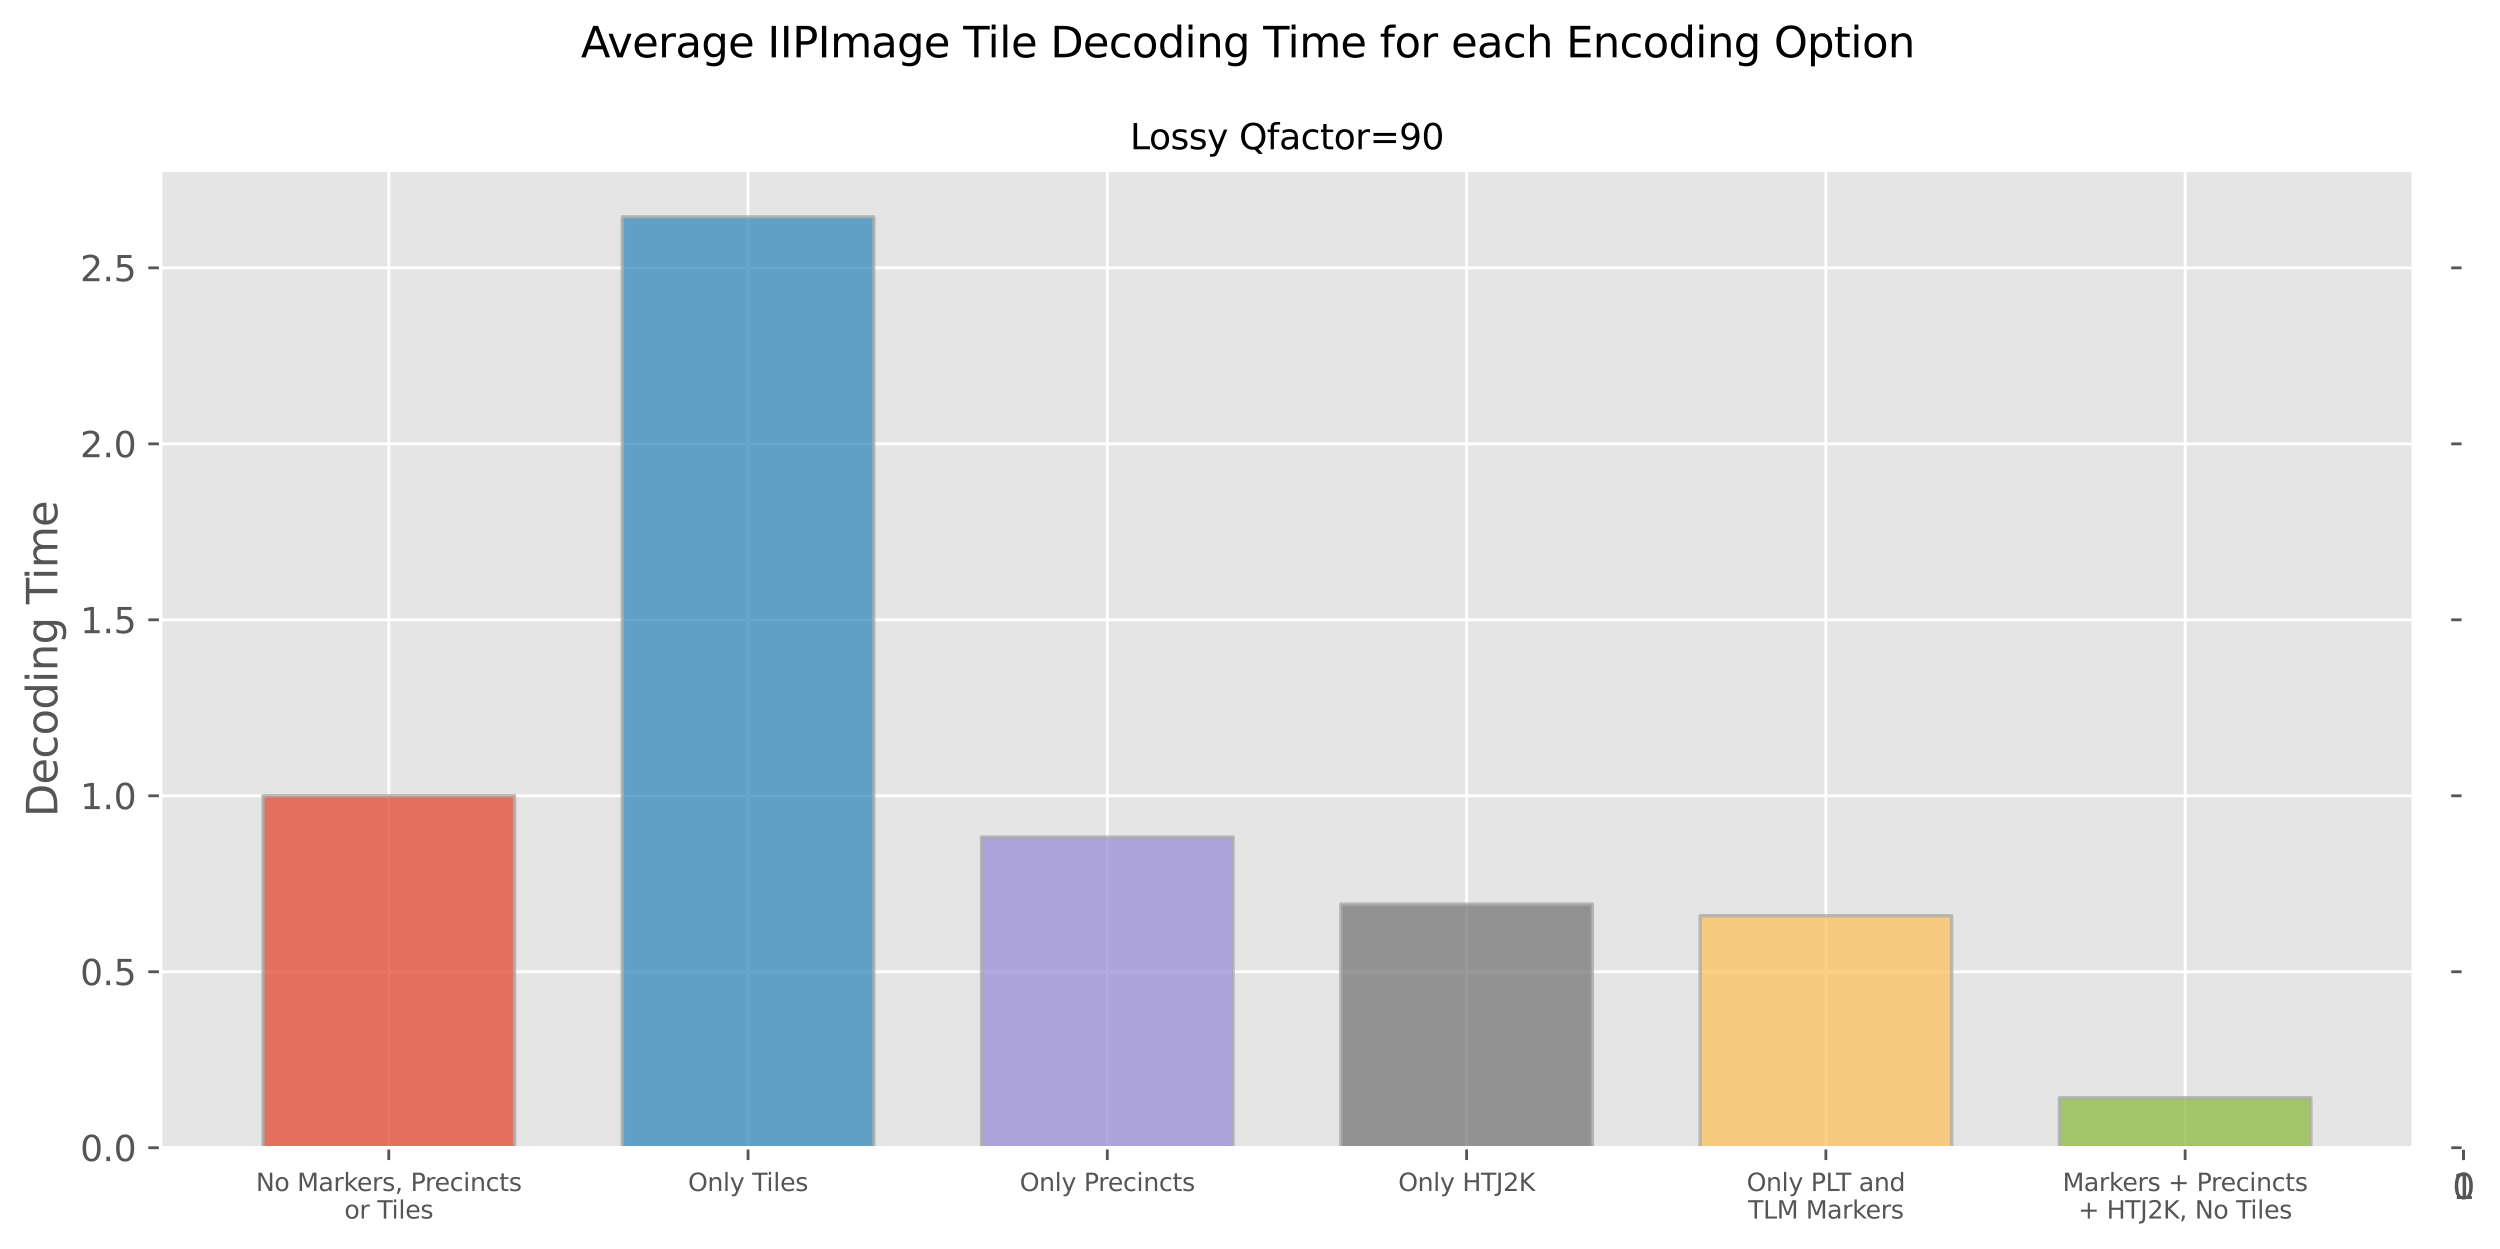 <?xml version="1.0" encoding="utf-8" standalone="no"?>
<!DOCTYPE svg PUBLIC "-//W3C//DTD SVG 1.1//EN"
  "http://www.w3.org/Graphics/SVG/1.1/DTD/svg11.dtd">
<svg xmlns:xlink="http://www.w3.org/1999/xlink" width="711.503pt" height="355.461pt" viewBox="0 0 711.503 355.461" xmlns="http://www.w3.org/2000/svg" version="1.1">
 <defs>
  <style type="text/css">*{stroke-linejoin: round; stroke-linecap: butt}</style>
 </defs>
 <g id="figure_1">
  <g id="patch_1">
   <path d="M 0 355.461 
L 711.503 355.461 
L 711.503 0 
L 0 0 
z
" style="fill: #ffffff"/>
  </g>
  <g id="axes_1">
   <g id="patch_2">
    <path d="M 45.717 326.648 
L 686.822 326.648 
L 686.822 48.48 
L 45.717 48.48 
z
" style="fill: #e5e5e5"/>
   </g>
   <g id="matplotlib.axis_1">
    <g id="xtick_1">
     <g id="line2d_1">
      <path d="M 110.645 326.648 
L 110.645 48.48 
" clip-path="url(#p7b72022c5b)" style="fill: none; stroke: #ffffff; stroke-width: 0.8; stroke-linecap: square"/>
     </g>
     <g id="line2d_2">
      <defs>
       <path id="m0f136e86f1" d="M 0 0 
L 0 3.5 
" style="stroke: #555555; stroke-width: 0.8"/>
      </defs>
      <g>
       <use xlink:href="#m0f136e86f1" x="110.645" y="326.648" style="fill: #555555; stroke: #555555; stroke-width: 0.8"/>
      </g>
     </g>
     <g id="text_1">
      <!-- No Markers, Precincts -->
      <g style="fill: #555555" transform="translate(72.832 338.967) scale(0.07 -0.07)">
       <defs>
        <path id="DejaVuSans-4e" d="M 628 4666 
L 1478 4666 
L 3547 763 
L 3547 4666 
L 4159 4666 
L 4159 0 
L 3309 0 
L 1241 3903 
L 1241 0 
L 628 0 
L 628 4666 
z
" transform="scale(0.016)"/>
        <path id="DejaVuSans-6f" d="M 1959 3097 
Q 1497 3097 1228 2736 
Q 959 2375 959 1747 
Q 959 1119 1226 758 
Q 1494 397 1959 397 
Q 2419 397 2687 759 
Q 2956 1122 2956 1747 
Q 2956 2369 2687 2733 
Q 2419 3097 1959 3097 
z
M 1959 3584 
Q 2709 3584 3137 3096 
Q 3566 2609 3566 1747 
Q 3566 888 3137 398 
Q 2709 -91 1959 -91 
Q 1206 -91 779 398 
Q 353 888 353 1747 
Q 353 2609 779 3096 
Q 1206 3584 1959 3584 
z
" transform="scale(0.016)"/>
        <path id="DejaVuSans-20" transform="scale(0.016)"/>
        <path id="DejaVuSans-4d" d="M 628 4666 
L 1569 4666 
L 2759 1491 
L 3956 4666 
L 4897 4666 
L 4897 0 
L 4281 0 
L 4281 4097 
L 3078 897 
L 2444 897 
L 1241 4097 
L 1241 0 
L 628 0 
L 628 4666 
z
" transform="scale(0.016)"/>
        <path id="DejaVuSans-61" d="M 2194 1759 
Q 1497 1759 1228 1600 
Q 959 1441 959 1056 
Q 959 750 1161 570 
Q 1363 391 1709 391 
Q 2188 391 2477 730 
Q 2766 1069 2766 1631 
L 2766 1759 
L 2194 1759 
z
M 3341 1997 
L 3341 0 
L 2766 0 
L 2766 531 
Q 2569 213 2275 61 
Q 1981 -91 1556 -91 
Q 1019 -91 701 211 
Q 384 513 384 1019 
Q 384 1609 779 1909 
Q 1175 2209 1959 2209 
L 2766 2209 
L 2766 2266 
Q 2766 2663 2505 2880 
Q 2244 3097 1772 3097 
Q 1472 3097 1187 3025 
Q 903 2953 641 2809 
L 641 3341 
Q 956 3463 1253 3523 
Q 1550 3584 1831 3584 
Q 2591 3584 2966 3190 
Q 3341 2797 3341 1997 
z
" transform="scale(0.016)"/>
        <path id="DejaVuSans-72" d="M 2631 2963 
Q 2534 3019 2420 3045 
Q 2306 3072 2169 3072 
Q 1681 3072 1420 2755 
Q 1159 2438 1159 1844 
L 1159 0 
L 581 0 
L 581 3500 
L 1159 3500 
L 1159 2956 
Q 1341 3275 1631 3429 
Q 1922 3584 2338 3584 
Q 2397 3584 2469 3576 
Q 2541 3569 2628 3553 
L 2631 2963 
z
" transform="scale(0.016)"/>
        <path id="DejaVuSans-6b" d="M 581 4863 
L 1159 4863 
L 1159 1991 
L 2875 3500 
L 3609 3500 
L 1753 1863 
L 3688 0 
L 2938 0 
L 1159 1709 
L 1159 0 
L 581 0 
L 581 4863 
z
" transform="scale(0.016)"/>
        <path id="DejaVuSans-65" d="M 3597 1894 
L 3597 1613 
L 953 1613 
Q 991 1019 1311 708 
Q 1631 397 2203 397 
Q 2534 397 2845 478 
Q 3156 559 3463 722 
L 3463 178 
Q 3153 47 2828 -22 
Q 2503 -91 2169 -91 
Q 1331 -91 842 396 
Q 353 884 353 1716 
Q 353 2575 817 3079 
Q 1281 3584 2069 3584 
Q 2775 3584 3186 3129 
Q 3597 2675 3597 1894 
z
M 3022 2063 
Q 3016 2534 2758 2815 
Q 2500 3097 2075 3097 
Q 1594 3097 1305 2825 
Q 1016 2553 972 2059 
L 3022 2063 
z
" transform="scale(0.016)"/>
        <path id="DejaVuSans-73" d="M 2834 3397 
L 2834 2853 
Q 2591 2978 2328 3040 
Q 2066 3103 1784 3103 
Q 1356 3103 1142 2972 
Q 928 2841 928 2578 
Q 928 2378 1081 2264 
Q 1234 2150 1697 2047 
L 1894 2003 
Q 2506 1872 2764 1633 
Q 3022 1394 3022 966 
Q 3022 478 2636 193 
Q 2250 -91 1575 -91 
Q 1294 -91 989 -36 
Q 684 19 347 128 
L 347 722 
Q 666 556 975 473 
Q 1284 391 1588 391 
Q 1994 391 2212 530 
Q 2431 669 2431 922 
Q 2431 1156 2273 1281 
Q 2116 1406 1581 1522 
L 1381 1569 
Q 847 1681 609 1914 
Q 372 2147 372 2553 
Q 372 3047 722 3315 
Q 1072 3584 1716 3584 
Q 2034 3584 2315 3537 
Q 2597 3491 2834 3397 
z
" transform="scale(0.016)"/>
        <path id="DejaVuSans-2c" d="M 750 794 
L 1409 794 
L 1409 256 
L 897 -744 
L 494 -744 
L 750 256 
L 750 794 
z
" transform="scale(0.016)"/>
        <path id="DejaVuSans-50" d="M 1259 4147 
L 1259 2394 
L 2053 2394 
Q 2494 2394 2734 2622 
Q 2975 2850 2975 3272 
Q 2975 3691 2734 3919 
Q 2494 4147 2053 4147 
L 1259 4147 
z
M 628 4666 
L 2053 4666 
Q 2838 4666 3239 4311 
Q 3641 3956 3641 3272 
Q 3641 2581 3239 2228 
Q 2838 1875 2053 1875 
L 1259 1875 
L 1259 0 
L 628 0 
L 628 4666 
z
" transform="scale(0.016)"/>
        <path id="DejaVuSans-63" d="M 3122 3366 
L 3122 2828 
Q 2878 2963 2633 3030 
Q 2388 3097 2138 3097 
Q 1578 3097 1268 2742 
Q 959 2388 959 1747 
Q 959 1106 1268 751 
Q 1578 397 2138 397 
Q 2388 397 2633 464 
Q 2878 531 3122 666 
L 3122 134 
Q 2881 22 2623 -34 
Q 2366 -91 2075 -91 
Q 1284 -91 818 406 
Q 353 903 353 1747 
Q 353 2603 823 3093 
Q 1294 3584 2113 3584 
Q 2378 3584 2631 3529 
Q 2884 3475 3122 3366 
z
" transform="scale(0.016)"/>
        <path id="DejaVuSans-69" d="M 603 3500 
L 1178 3500 
L 1178 0 
L 603 0 
L 603 3500 
z
M 603 4863 
L 1178 4863 
L 1178 4134 
L 603 4134 
L 603 4863 
z
" transform="scale(0.016)"/>
        <path id="DejaVuSans-6e" d="M 3513 2113 
L 3513 0 
L 2938 0 
L 2938 2094 
Q 2938 2591 2744 2837 
Q 2550 3084 2163 3084 
Q 1697 3084 1428 2787 
Q 1159 2491 1159 1978 
L 1159 0 
L 581 0 
L 581 3500 
L 1159 3500 
L 1159 2956 
Q 1366 3272 1645 3428 
Q 1925 3584 2291 3584 
Q 2894 3584 3203 3211 
Q 3513 2838 3513 2113 
z
" transform="scale(0.016)"/>
        <path id="DejaVuSans-74" d="M 1172 4494 
L 1172 3500 
L 2356 3500 
L 2356 3053 
L 1172 3053 
L 1172 1153 
Q 1172 725 1289 603 
Q 1406 481 1766 481 
L 2356 481 
L 2356 0 
L 1766 0 
Q 1100 0 847 248 
Q 594 497 594 1153 
L 594 3053 
L 172 3053 
L 172 3500 
L 594 3500 
L 594 4494 
L 1172 4494 
z
" transform="scale(0.016)"/>
       </defs>
       <use xlink:href="#DejaVuSans-4e"/>
       <use xlink:href="#DejaVuSans-6f" x="74.805"/>
       <use xlink:href="#DejaVuSans-20" x="135.986"/>
       <use xlink:href="#DejaVuSans-4d" x="167.773"/>
       <use xlink:href="#DejaVuSans-61" x="254.053"/>
       <use xlink:href="#DejaVuSans-72" x="315.332"/>
       <use xlink:href="#DejaVuSans-6b" x="356.445"/>
       <use xlink:href="#DejaVuSans-65" x="410.73"/>
       <use xlink:href="#DejaVuSans-72" x="472.254"/>
       <use xlink:href="#DejaVuSans-73" x="513.367"/>
       <use xlink:href="#DejaVuSans-2c" x="565.467"/>
       <use xlink:href="#DejaVuSans-20" x="597.254"/>
       <use xlink:href="#DejaVuSans-50" x="629.041"/>
       <use xlink:href="#DejaVuSans-72" x="687.594"/>
       <use xlink:href="#DejaVuSans-65" x="726.457"/>
       <use xlink:href="#DejaVuSans-63" x="787.98"/>
       <use xlink:href="#DejaVuSans-69" x="842.961"/>
       <use xlink:href="#DejaVuSans-6e" x="870.744"/>
       <use xlink:href="#DejaVuSans-63" x="934.123"/>
       <use xlink:href="#DejaVuSans-74" x="989.104"/>
       <use xlink:href="#DejaVuSans-73" x="1028.312"/>
      </g>
      <!-- or Tiles -->
      <g style="fill: #555555" transform="translate(98.003 346.805) scale(0.07 -0.07)">
       <defs>
        <path id="DejaVuSans-54" d="M -19 4666 
L 3928 4666 
L 3928 4134 
L 2272 4134 
L 2272 0 
L 1638 0 
L 1638 4134 
L -19 4134 
L -19 4666 
z
" transform="scale(0.016)"/>
        <path id="DejaVuSans-6c" d="M 603 4863 
L 1178 4863 
L 1178 0 
L 603 0 
L 603 4863 
z
" transform="scale(0.016)"/>
       </defs>
       <use xlink:href="#DejaVuSans-6f"/>
       <use xlink:href="#DejaVuSans-72" x="61.182"/>
       <use xlink:href="#DejaVuSans-20" x="102.295"/>
       <use xlink:href="#DejaVuSans-54" x="134.082"/>
       <use xlink:href="#DejaVuSans-69" x="192.041"/>
       <use xlink:href="#DejaVuSans-6c" x="219.824"/>
       <use xlink:href="#DejaVuSans-65" x="247.607"/>
       <use xlink:href="#DejaVuSans-73" x="309.131"/>
      </g>
     </g>
    </g>
    <g id="xtick_2">
     <g id="line2d_3">
      <path d="M 212.895 326.648 
L 212.895 48.48 
" clip-path="url(#p7b72022c5b)" style="fill: none; stroke: #ffffff; stroke-width: 0.8; stroke-linecap: square"/>
     </g>
     <g id="line2d_4">
      <g>
       <use xlink:href="#m0f136e86f1" x="212.895" y="326.648" style="fill: #555555; stroke: #555555; stroke-width: 0.8"/>
      </g>
     </g>
     <g id="text_2">
      <!-- Only Tiles -->
      <g style="fill: #555555" transform="translate(195.816 338.967) scale(0.07 -0.07)">
       <defs>
        <path id="DejaVuSans-4f" d="M 2522 4238 
Q 1834 4238 1429 3725 
Q 1025 3213 1025 2328 
Q 1025 1447 1429 934 
Q 1834 422 2522 422 
Q 3209 422 3611 934 
Q 4013 1447 4013 2328 
Q 4013 3213 3611 3725 
Q 3209 4238 2522 4238 
z
M 2522 4750 
Q 3503 4750 4090 4092 
Q 4678 3434 4678 2328 
Q 4678 1225 4090 567 
Q 3503 -91 2522 -91 
Q 1538 -91 948 565 
Q 359 1222 359 2328 
Q 359 3434 948 4092 
Q 1538 4750 2522 4750 
z
" transform="scale(0.016)"/>
        <path id="DejaVuSans-79" d="M 2059 -325 
Q 1816 -950 1584 -1140 
Q 1353 -1331 966 -1331 
L 506 -1331 
L 506 -850 
L 844 -850 
Q 1081 -850 1212 -737 
Q 1344 -625 1503 -206 
L 1606 56 
L 191 3500 
L 800 3500 
L 1894 763 
L 2988 3500 
L 3597 3500 
L 2059 -325 
z
" transform="scale(0.016)"/>
       </defs>
       <use xlink:href="#DejaVuSans-4f"/>
       <use xlink:href="#DejaVuSans-6e" x="78.711"/>
       <use xlink:href="#DejaVuSans-6c" x="142.09"/>
       <use xlink:href="#DejaVuSans-79" x="169.873"/>
       <use xlink:href="#DejaVuSans-20" x="229.053"/>
       <use xlink:href="#DejaVuSans-54" x="260.84"/>
       <use xlink:href="#DejaVuSans-69" x="318.799"/>
       <use xlink:href="#DejaVuSans-6c" x="346.582"/>
       <use xlink:href="#DejaVuSans-65" x="374.365"/>
       <use xlink:href="#DejaVuSans-73" x="435.889"/>
      </g>
     </g>
    </g>
    <g id="xtick_3">
     <g id="line2d_5">
      <path d="M 315.145 326.648 
L 315.145 48.48 
" clip-path="url(#p7b72022c5b)" style="fill: none; stroke: #ffffff; stroke-width: 0.8; stroke-linecap: square"/>
     </g>
     <g id="line2d_6">
      <g>
       <use xlink:href="#m0f136e86f1" x="315.145" y="326.648" style="fill: #555555; stroke: #555555; stroke-width: 0.8"/>
      </g>
     </g>
     <g id="text_3">
      <!-- Only Precincts -->
      <g style="fill: #555555" transform="translate(290.217 338.967) scale(0.07 -0.07)">
       <use xlink:href="#DejaVuSans-4f"/>
       <use xlink:href="#DejaVuSans-6e" x="78.711"/>
       <use xlink:href="#DejaVuSans-6c" x="142.09"/>
       <use xlink:href="#DejaVuSans-79" x="169.873"/>
       <use xlink:href="#DejaVuSans-20" x="229.053"/>
       <use xlink:href="#DejaVuSans-50" x="260.84"/>
       <use xlink:href="#DejaVuSans-72" x="319.393"/>
       <use xlink:href="#DejaVuSans-65" x="358.256"/>
       <use xlink:href="#DejaVuSans-63" x="419.779"/>
       <use xlink:href="#DejaVuSans-69" x="474.76"/>
       <use xlink:href="#DejaVuSans-6e" x="502.543"/>
       <use xlink:href="#DejaVuSans-63" x="565.922"/>
       <use xlink:href="#DejaVuSans-74" x="620.902"/>
       <use xlink:href="#DejaVuSans-73" x="660.111"/>
      </g>
     </g>
    </g>
    <g id="xtick_4">
     <g id="line2d_7">
      <path d="M 417.394 326.648 
L 417.394 48.48 
" clip-path="url(#p7b72022c5b)" style="fill: none; stroke: #ffffff; stroke-width: 0.8; stroke-linecap: square"/>
     </g>
     <g id="line2d_8">
      <g>
       <use xlink:href="#m0f136e86f1" x="417.394" y="326.648" style="fill: #555555; stroke: #555555; stroke-width: 0.8"/>
      </g>
     </g>
     <g id="text_4">
      <!-- Only HTJ2K -->
      <g style="fill: #555555" transform="translate(397.94 338.967) scale(0.07 -0.07)">
       <defs>
        <path id="DejaVuSans-48" d="M 628 4666 
L 1259 4666 
L 1259 2753 
L 3553 2753 
L 3553 4666 
L 4184 4666 
L 4184 0 
L 3553 0 
L 3553 2222 
L 1259 2222 
L 1259 0 
L 628 0 
L 628 4666 
z
" transform="scale(0.016)"/>
        <path id="DejaVuSans-4a" d="M 628 4666 
L 1259 4666 
L 1259 325 
Q 1259 -519 939 -900 
Q 619 -1281 -91 -1281 
L -331 -1281 
L -331 -750 
L -134 -750 
Q 284 -750 456 -515 
Q 628 -281 628 325 
L 628 4666 
z
" transform="scale(0.016)"/>
        <path id="DejaVuSans-32" d="M 1228 531 
L 3431 531 
L 3431 0 
L 469 0 
L 469 531 
Q 828 903 1448 1529 
Q 2069 2156 2228 2338 
Q 2531 2678 2651 2914 
Q 2772 3150 2772 3378 
Q 2772 3750 2511 3984 
Q 2250 4219 1831 4219 
Q 1534 4219 1204 4116 
Q 875 4013 500 3803 
L 500 4441 
Q 881 4594 1212 4672 
Q 1544 4750 1819 4750 
Q 2544 4750 2975 4387 
Q 3406 4025 3406 3419 
Q 3406 3131 3298 2873 
Q 3191 2616 2906 2266 
Q 2828 2175 2409 1742 
Q 1991 1309 1228 531 
z
" transform="scale(0.016)"/>
        <path id="DejaVuSans-4b" d="M 628 4666 
L 1259 4666 
L 1259 2694 
L 3353 4666 
L 4166 4666 
L 1850 2491 
L 4331 0 
L 3500 0 
L 1259 2247 
L 1259 0 
L 628 0 
L 628 4666 
z
" transform="scale(0.016)"/>
       </defs>
       <use xlink:href="#DejaVuSans-4f"/>
       <use xlink:href="#DejaVuSans-6e" x="78.711"/>
       <use xlink:href="#DejaVuSans-6c" x="142.09"/>
       <use xlink:href="#DejaVuSans-79" x="169.873"/>
       <use xlink:href="#DejaVuSans-20" x="229.053"/>
       <use xlink:href="#DejaVuSans-48" x="260.84"/>
       <use xlink:href="#DejaVuSans-54" x="336.035"/>
       <use xlink:href="#DejaVuSans-4a" x="397.119"/>
       <use xlink:href="#DejaVuSans-32" x="426.611"/>
       <use xlink:href="#DejaVuSans-4b" x="490.234"/>
      </g>
     </g>
    </g>
    <g id="xtick_5">
     <g id="line2d_9">
      <path d="M 519.644 326.648 
L 519.644 48.48 
" clip-path="url(#p7b72022c5b)" style="fill: none; stroke: #ffffff; stroke-width: 0.8; stroke-linecap: square"/>
     </g>
     <g id="line2d_10">
      <g>
       <use xlink:href="#m0f136e86f1" x="519.644" y="326.648" style="fill: #555555; stroke: #555555; stroke-width: 0.8"/>
      </g>
     </g>
     <g id="text_5">
      <!-- Only PLT and -->
      <g style="fill: #555555" transform="translate(497.1 338.967) scale(0.07 -0.07)">
       <defs>
        <path id="DejaVuSans-4c" d="M 628 4666 
L 1259 4666 
L 1259 531 
L 3531 531 
L 3531 0 
L 628 0 
L 628 4666 
z
" transform="scale(0.016)"/>
        <path id="DejaVuSans-64" d="M 2906 2969 
L 2906 4863 
L 3481 4863 
L 3481 0 
L 2906 0 
L 2906 525 
Q 2725 213 2448 61 
Q 2172 -91 1784 -91 
Q 1150 -91 751 415 
Q 353 922 353 1747 
Q 353 2572 751 3078 
Q 1150 3584 1784 3584 
Q 2172 3584 2448 3432 
Q 2725 3281 2906 2969 
z
M 947 1747 
Q 947 1113 1208 752 
Q 1469 391 1925 391 
Q 2381 391 2643 752 
Q 2906 1113 2906 1747 
Q 2906 2381 2643 2742 
Q 2381 3103 1925 3103 
Q 1469 3103 1208 2742 
Q 947 2381 947 1747 
z
" transform="scale(0.016)"/>
       </defs>
       <use xlink:href="#DejaVuSans-4f"/>
       <use xlink:href="#DejaVuSans-6e" x="78.711"/>
       <use xlink:href="#DejaVuSans-6c" x="142.09"/>
       <use xlink:href="#DejaVuSans-79" x="169.873"/>
       <use xlink:href="#DejaVuSans-20" x="229.053"/>
       <use xlink:href="#DejaVuSans-50" x="260.84"/>
       <use xlink:href="#DejaVuSans-4c" x="321.143"/>
       <use xlink:href="#DejaVuSans-54" x="363.105"/>
       <use xlink:href="#DejaVuSans-20" x="424.189"/>
       <use xlink:href="#DejaVuSans-61" x="455.977"/>
       <use xlink:href="#DejaVuSans-6e" x="517.256"/>
       <use xlink:href="#DejaVuSans-64" x="580.635"/>
      </g>
      <!-- TLM Markers -->
      <g style="fill: #555555" transform="translate(497.505 346.805) scale(0.07 -0.07)">
       <use xlink:href="#DejaVuSans-54"/>
       <use xlink:href="#DejaVuSans-4c" x="61.084"/>
       <use xlink:href="#DejaVuSans-4d" x="116.797"/>
       <use xlink:href="#DejaVuSans-20" x="203.076"/>
       <use xlink:href="#DejaVuSans-4d" x="234.863"/>
       <use xlink:href="#DejaVuSans-61" x="321.143"/>
       <use xlink:href="#DejaVuSans-72" x="382.422"/>
       <use xlink:href="#DejaVuSans-6b" x="423.535"/>
       <use xlink:href="#DejaVuSans-65" x="477.82"/>
       <use xlink:href="#DejaVuSans-72" x="539.344"/>
       <use xlink:href="#DejaVuSans-73" x="580.457"/>
      </g>
     </g>
    </g>
    <g id="xtick_6">
     <g id="line2d_11">
      <path d="M 621.893 326.648 
L 621.893 48.48 
" clip-path="url(#p7b72022c5b)" style="fill: none; stroke: #ffffff; stroke-width: 0.8; stroke-linecap: square"/>
     </g>
     <g id="line2d_12">
      <g>
       <use xlink:href="#m0f136e86f1" x="621.893" y="326.648" style="fill: #555555; stroke: #555555; stroke-width: 0.8"/>
      </g>
     </g>
     <g id="text_6">
      <!-- Markers + Precincts -->
      <g style="fill: #555555" transform="translate(587.019 338.967) scale(0.07 -0.07)">
       <defs>
        <path id="DejaVuSans-2b" d="M 2944 4013 
L 2944 2272 
L 4684 2272 
L 4684 1741 
L 2944 1741 
L 2944 0 
L 2419 0 
L 2419 1741 
L 678 1741 
L 678 2272 
L 2419 2272 
L 2419 4013 
L 2944 4013 
z
" transform="scale(0.016)"/>
       </defs>
       <use xlink:href="#DejaVuSans-4d"/>
       <use xlink:href="#DejaVuSans-61" x="86.279"/>
       <use xlink:href="#DejaVuSans-72" x="147.559"/>
       <use xlink:href="#DejaVuSans-6b" x="188.672"/>
       <use xlink:href="#DejaVuSans-65" x="242.957"/>
       <use xlink:href="#DejaVuSans-72" x="304.48"/>
       <use xlink:href="#DejaVuSans-73" x="345.594"/>
       <use xlink:href="#DejaVuSans-20" x="397.693"/>
       <use xlink:href="#DejaVuSans-2b" x="429.48"/>
       <use xlink:href="#DejaVuSans-20" x="513.27"/>
       <use xlink:href="#DejaVuSans-50" x="545.057"/>
       <use xlink:href="#DejaVuSans-72" x="603.609"/>
       <use xlink:href="#DejaVuSans-65" x="642.473"/>
       <use xlink:href="#DejaVuSans-63" x="703.996"/>
       <use xlink:href="#DejaVuSans-69" x="758.977"/>
       <use xlink:href="#DejaVuSans-6e" x="786.76"/>
       <use xlink:href="#DejaVuSans-63" x="850.139"/>
       <use xlink:href="#DejaVuSans-74" x="905.119"/>
       <use xlink:href="#DejaVuSans-73" x="944.328"/>
      </g>
      <!-- + HTJ2K, No Tiles -->
      <g style="fill: #555555" transform="translate(591.477 346.805) scale(0.07 -0.07)">
       <use xlink:href="#DejaVuSans-2b"/>
       <use xlink:href="#DejaVuSans-20" x="83.789"/>
       <use xlink:href="#DejaVuSans-48" x="115.576"/>
       <use xlink:href="#DejaVuSans-54" x="190.771"/>
       <use xlink:href="#DejaVuSans-4a" x="251.855"/>
       <use xlink:href="#DejaVuSans-32" x="281.348"/>
       <use xlink:href="#DejaVuSans-4b" x="344.971"/>
       <use xlink:href="#DejaVuSans-2c" x="410.547"/>
       <use xlink:href="#DejaVuSans-20" x="442.334"/>
       <use xlink:href="#DejaVuSans-4e" x="474.121"/>
       <use xlink:href="#DejaVuSans-6f" x="548.926"/>
       <use xlink:href="#DejaVuSans-20" x="610.107"/>
       <use xlink:href="#DejaVuSans-54" x="641.895"/>
       <use xlink:href="#DejaVuSans-69" x="699.854"/>
       <use xlink:href="#DejaVuSans-6c" x="727.637"/>
       <use xlink:href="#DejaVuSans-65" x="755.42"/>
       <use xlink:href="#DejaVuSans-73" x="816.943"/>
      </g>
     </g>
    </g>
   </g>
   <g id="matplotlib.axis_2">
    <g id="ytick_1">
     <g id="line2d_13">
      <path d="M 45.717 326.648 
L 686.822 326.648 
" clip-path="url(#p7b72022c5b)" style="fill: none; stroke: #ffffff; stroke-width: 0.8; stroke-linecap: square"/>
     </g>
     <g id="line2d_14">
      <defs>
       <path id="m5fe60ff437" d="M 0 0 
L -3.5 0 
" style="stroke: #555555; stroke-width: 0.8"/>
      </defs>
      <g>
       <use xlink:href="#m5fe60ff437" x="45.717" y="326.648" style="fill: #555555; stroke: #555555; stroke-width: 0.8"/>
      </g>
     </g>
     <g id="text_7">
      <!-- 0.0 -->
      <g style="fill: #555555" transform="translate(22.814 330.447) scale(0.1 -0.1)">
       <defs>
        <path id="DejaVuSans-30" d="M 2034 4250 
Q 1547 4250 1301 3770 
Q 1056 3291 1056 2328 
Q 1056 1369 1301 889 
Q 1547 409 2034 409 
Q 2525 409 2770 889 
Q 3016 1369 3016 2328 
Q 3016 3291 2770 3770 
Q 2525 4250 2034 4250 
z
M 2034 4750 
Q 2819 4750 3233 4129 
Q 3647 3509 3647 2328 
Q 3647 1150 3233 529 
Q 2819 -91 2034 -91 
Q 1250 -91 836 529 
Q 422 1150 422 2328 
Q 422 3509 836 4129 
Q 1250 4750 2034 4750 
z
" transform="scale(0.016)"/>
        <path id="DejaVuSans-2e" d="M 684 794 
L 1344 794 
L 1344 0 
L 684 0 
L 684 794 
z
" transform="scale(0.016)"/>
       </defs>
       <use xlink:href="#DejaVuSans-30"/>
       <use xlink:href="#DejaVuSans-2e" x="63.623"/>
       <use xlink:href="#DejaVuSans-30" x="95.41"/>
      </g>
     </g>
    </g>
    <g id="ytick_2">
     <g id="line2d_15">
      <path d="M 45.717 276.565 
L 686.822 276.565 
" clip-path="url(#p7b72022c5b)" style="fill: none; stroke: #ffffff; stroke-width: 0.8; stroke-linecap: square"/>
     </g>
     <g id="line2d_16">
      <g>
       <use xlink:href="#m5fe60ff437" x="45.717" y="276.565" style="fill: #555555; stroke: #555555; stroke-width: 0.8"/>
      </g>
     </g>
     <g id="text_8">
      <!-- 0.5 -->
      <g style="fill: #555555" transform="translate(22.814 280.365) scale(0.1 -0.1)">
       <defs>
        <path id="DejaVuSans-35" d="M 691 4666 
L 3169 4666 
L 3169 4134 
L 1269 4134 
L 1269 2991 
Q 1406 3038 1543 3061 
Q 1681 3084 1819 3084 
Q 2600 3084 3056 2656 
Q 3513 2228 3513 1497 
Q 3513 744 3044 326 
Q 2575 -91 1722 -91 
Q 1428 -91 1123 -41 
Q 819 9 494 109 
L 494 744 
Q 775 591 1075 516 
Q 1375 441 1709 441 
Q 2250 441 2565 725 
Q 2881 1009 2881 1497 
Q 2881 1984 2565 2268 
Q 2250 2553 1709 2553 
Q 1456 2553 1204 2497 
Q 953 2441 691 2322 
L 691 4666 
z
" transform="scale(0.016)"/>
       </defs>
       <use xlink:href="#DejaVuSans-30"/>
       <use xlink:href="#DejaVuSans-2e" x="63.623"/>
       <use xlink:href="#DejaVuSans-35" x="95.41"/>
      </g>
     </g>
    </g>
    <g id="ytick_3">
     <g id="line2d_17">
      <path d="M 45.717 226.483 
L 686.822 226.483 
" clip-path="url(#p7b72022c5b)" style="fill: none; stroke: #ffffff; stroke-width: 0.8; stroke-linecap: square"/>
     </g>
     <g id="line2d_18">
      <g>
       <use xlink:href="#m5fe60ff437" x="45.717" y="226.483" style="fill: #555555; stroke: #555555; stroke-width: 0.8"/>
      </g>
     </g>
     <g id="text_9">
      <!-- 1.0 -->
      <g style="fill: #555555" transform="translate(22.814 230.282) scale(0.1 -0.1)">
       <defs>
        <path id="DejaVuSans-31" d="M 794 531 
L 1825 531 
L 1825 4091 
L 703 3866 
L 703 4441 
L 1819 4666 
L 2450 4666 
L 2450 531 
L 3481 531 
L 3481 0 
L 794 0 
L 794 531 
z
" transform="scale(0.016)"/>
       </defs>
       <use xlink:href="#DejaVuSans-31"/>
       <use xlink:href="#DejaVuSans-2e" x="63.623"/>
       <use xlink:href="#DejaVuSans-30" x="95.41"/>
      </g>
     </g>
    </g>
    <g id="ytick_4">
     <g id="line2d_19">
      <path d="M 45.717 176.4 
L 686.822 176.4 
" clip-path="url(#p7b72022c5b)" style="fill: none; stroke: #ffffff; stroke-width: 0.8; stroke-linecap: square"/>
     </g>
     <g id="line2d_20">
      <g>
       <use xlink:href="#m5fe60ff437" x="45.717" y="176.4" style="fill: #555555; stroke: #555555; stroke-width: 0.8"/>
      </g>
     </g>
     <g id="text_10">
      <!-- 1.5 -->
      <g style="fill: #555555" transform="translate(22.814 180.2) scale(0.1 -0.1)">
       <use xlink:href="#DejaVuSans-31"/>
       <use xlink:href="#DejaVuSans-2e" x="63.623"/>
       <use xlink:href="#DejaVuSans-35" x="95.41"/>
      </g>
     </g>
    </g>
    <g id="ytick_5">
     <g id="line2d_21">
      <path d="M 45.717 126.318 
L 686.822 126.318 
" clip-path="url(#p7b72022c5b)" style="fill: none; stroke: #ffffff; stroke-width: 0.8; stroke-linecap: square"/>
     </g>
     <g id="line2d_22">
      <g>
       <use xlink:href="#m5fe60ff437" x="45.717" y="126.318" style="fill: #555555; stroke: #555555; stroke-width: 0.8"/>
      </g>
     </g>
     <g id="text_11">
      <!-- 2.0 -->
      <g style="fill: #555555" transform="translate(22.814 130.117) scale(0.1 -0.1)">
       <use xlink:href="#DejaVuSans-32"/>
       <use xlink:href="#DejaVuSans-2e" x="63.623"/>
       <use xlink:href="#DejaVuSans-30" x="95.41"/>
      </g>
     </g>
    </g>
    <g id="ytick_6">
     <g id="line2d_23">
      <path d="M 45.717 76.235 
L 686.822 76.235 
" clip-path="url(#p7b72022c5b)" style="fill: none; stroke: #ffffff; stroke-width: 0.8; stroke-linecap: square"/>
     </g>
     <g id="line2d_24">
      <g>
       <use xlink:href="#m5fe60ff437" x="45.717" y="76.235" style="fill: #555555; stroke: #555555; stroke-width: 0.8"/>
      </g>
     </g>
     <g id="text_12">
      <!-- 2.5 -->
      <g style="fill: #555555" transform="translate(22.814 80.034) scale(0.1 -0.1)">
       <use xlink:href="#DejaVuSans-32"/>
       <use xlink:href="#DejaVuSans-2e" x="63.623"/>
       <use xlink:href="#DejaVuSans-35" x="95.41"/>
      </g>
     </g>
    </g>
    <g id="text_13">
     <!-- Decoding Time -->
     <g style="fill: #555555" transform="translate(16.318 232.521) rotate(-90) scale(0.12 -0.12)">
      <defs>
       <path id="DejaVuSans-44" d="M 1259 4147 
L 1259 519 
L 2022 519 
Q 2988 519 3436 956 
Q 3884 1394 3884 2338 
Q 3884 3275 3436 3711 
Q 2988 4147 2022 4147 
L 1259 4147 
z
M 628 4666 
L 1925 4666 
Q 3281 4666 3915 4102 
Q 4550 3538 4550 2338 
Q 4550 1131 3912 565 
Q 3275 0 1925 0 
L 628 0 
L 628 4666 
z
" transform="scale(0.016)"/>
       <path id="DejaVuSans-67" d="M 2906 1791 
Q 2906 2416 2648 2759 
Q 2391 3103 1925 3103 
Q 1463 3103 1205 2759 
Q 947 2416 947 1791 
Q 947 1169 1205 825 
Q 1463 481 1925 481 
Q 2391 481 2648 825 
Q 2906 1169 2906 1791 
z
M 3481 434 
Q 3481 -459 3084 -895 
Q 2688 -1331 1869 -1331 
Q 1566 -1331 1297 -1286 
Q 1028 -1241 775 -1147 
L 775 -588 
Q 1028 -725 1275 -790 
Q 1522 -856 1778 -856 
Q 2344 -856 2625 -561 
Q 2906 -266 2906 331 
L 2906 616 
Q 2728 306 2450 153 
Q 2172 0 1784 0 
Q 1141 0 747 490 
Q 353 981 353 1791 
Q 353 2603 747 3093 
Q 1141 3584 1784 3584 
Q 2172 3584 2450 3431 
Q 2728 3278 2906 2969 
L 2906 3500 
L 3481 3500 
L 3481 434 
z
" transform="scale(0.016)"/>
       <path id="DejaVuSans-6d" d="M 3328 2828 
Q 3544 3216 3844 3400 
Q 4144 3584 4550 3584 
Q 5097 3584 5394 3201 
Q 5691 2819 5691 2113 
L 5691 0 
L 5113 0 
L 5113 2094 
Q 5113 2597 4934 2840 
Q 4756 3084 4391 3084 
Q 3944 3084 3684 2787 
Q 3425 2491 3425 1978 
L 3425 0 
L 2847 0 
L 2847 2094 
Q 2847 2600 2669 2842 
Q 2491 3084 2119 3084 
Q 1678 3084 1418 2786 
Q 1159 2488 1159 1978 
L 1159 0 
L 581 0 
L 581 3500 
L 1159 3500 
L 1159 2956 
Q 1356 3278 1631 3431 
Q 1906 3584 2284 3584 
Q 2666 3584 2933 3390 
Q 3200 3197 3328 2828 
z
" transform="scale(0.016)"/>
      </defs>
      <use xlink:href="#DejaVuSans-44"/>
      <use xlink:href="#DejaVuSans-65" x="77.002"/>
      <use xlink:href="#DejaVuSans-63" x="138.525"/>
      <use xlink:href="#DejaVuSans-6f" x="193.506"/>
      <use xlink:href="#DejaVuSans-64" x="254.688"/>
      <use xlink:href="#DejaVuSans-69" x="318.164"/>
      <use xlink:href="#DejaVuSans-6e" x="345.947"/>
      <use xlink:href="#DejaVuSans-67" x="409.326"/>
      <use xlink:href="#DejaVuSans-20" x="472.803"/>
      <use xlink:href="#DejaVuSans-54" x="504.59"/>
      <use xlink:href="#DejaVuSans-69" x="562.549"/>
      <use xlink:href="#DejaVuSans-6d" x="590.332"/>
      <use xlink:href="#DejaVuSans-65" x="687.744"/>
     </g>
    </g>
   </g>
   <g id="patch_3">
    <path d="M 74.858 326.648 
L 146.433 326.648 
L 146.433 226.483 
L 74.858 226.483 
z
" clip-path="url(#p7b72022c5b)" style="fill: #e24a33; opacity: 0.75; stroke: #a9a9a9; stroke-linejoin: miter"/>
   </g>
   <g id="patch_4">
    <path d="M 177.108 326.648 
L 248.682 326.648 
L 248.682 61.726 
L 177.108 61.726 
z
" clip-path="url(#p7b72022c5b)" style="fill: #348abd; opacity: 0.75; stroke: #a9a9a9; stroke-linejoin: miter"/>
   </g>
   <g id="patch_5">
    <path d="M 279.357 326.648 
L 350.932 326.648 
L 350.932 238.261 
L 279.357 238.261 
z
" clip-path="url(#p7b72022c5b)" style="fill: #988ed5; opacity: 0.75; stroke: #a9a9a9; stroke-linejoin: miter"/>
   </g>
   <g id="patch_6">
    <path d="M 381.607 326.648 
L 453.182 326.648 
L 453.182 257.313 
L 381.607 257.313 
z
" clip-path="url(#p7b72022c5b)" style="fill: #777777; opacity: 0.75; stroke: #a9a9a9; stroke-linejoin: miter"/>
   </g>
   <g id="patch_7">
    <path d="M 483.856 326.648 
L 555.431 326.648 
L 555.431 260.632 
L 483.856 260.632 
z
" clip-path="url(#p7b72022c5b)" style="fill: #fbc15e; opacity: 0.75; stroke: #a9a9a9; stroke-linejoin: miter"/>
   </g>
   <g id="patch_8">
    <path d="M 586.106 326.648 
L 657.681 326.648 
L 657.681 312.432 
L 586.106 312.432 
z
" clip-path="url(#p7b72022c5b)" style="fill: #8eba42; opacity: 0.75; stroke: #a9a9a9; stroke-linejoin: miter"/>
   </g>
   <g id="patch_9">
    <path d="M 45.717 326.648 
L 45.717 48.48 
" style="fill: none; stroke: #ffffff; stroke-linejoin: miter; stroke-linecap: square"/>
   </g>
   <g id="patch_10">
    <path d="M 686.822 326.648 
L 686.822 48.48 
" style="fill: none; stroke: #ffffff; stroke-linejoin: miter; stroke-linecap: square"/>
   </g>
   <g id="patch_11">
    <path d="M 45.717 326.648 
L 686.822 326.648 
" style="fill: none; stroke: #ffffff; stroke-linejoin: miter; stroke-linecap: square"/>
   </g>
   <g id="patch_12">
    <path d="M 45.717 48.48 
L 686.822 48.48 
" style="fill: none; stroke: #ffffff; stroke-linejoin: miter; stroke-linecap: square"/>
   </g>
   <g id="text_14">
    <!-- Lossy Qfactor=90 -->
    <g transform="translate(321.617 42.48) scale(0.1 -0.1)">
     <defs>
      <path id="DejaVuSans-51" d="M 2522 4238 
Q 1834 4238 1429 3725 
Q 1025 3213 1025 2328 
Q 1025 1447 1429 934 
Q 1834 422 2522 422 
Q 3209 422 3611 934 
Q 4013 1447 4013 2328 
Q 4013 3213 3611 3725 
Q 3209 4238 2522 4238 
z
M 3406 84 
L 4238 -825 
L 3475 -825 
L 2784 -78 
Q 2681 -84 2626 -87 
Q 2572 -91 2522 -91 
Q 1538 -91 948 567 
Q 359 1225 359 2328 
Q 359 3434 948 4092 
Q 1538 4750 2522 4750 
Q 3503 4750 4090 4092 
Q 4678 3434 4678 2328 
Q 4678 1516 4351 937 
Q 4025 359 3406 84 
z
" transform="scale(0.016)"/>
      <path id="DejaVuSans-66" d="M 2375 4863 
L 2375 4384 
L 1825 4384 
Q 1516 4384 1395 4259 
Q 1275 4134 1275 3809 
L 1275 3500 
L 2222 3500 
L 2222 3053 
L 1275 3053 
L 1275 0 
L 697 0 
L 697 3053 
L 147 3053 
L 147 3500 
L 697 3500 
L 697 3744 
Q 697 4328 969 4595 
Q 1241 4863 1831 4863 
L 2375 4863 
z
" transform="scale(0.016)"/>
      <path id="DejaVuSans-3d" d="M 678 2906 
L 4684 2906 
L 4684 2381 
L 678 2381 
L 678 2906 
z
M 678 1631 
L 4684 1631 
L 4684 1100 
L 678 1100 
L 678 1631 
z
" transform="scale(0.016)"/>
      <path id="DejaVuSans-39" d="M 703 97 
L 703 672 
Q 941 559 1184 500 
Q 1428 441 1663 441 
Q 2288 441 2617 861 
Q 2947 1281 2994 2138 
Q 2813 1869 2534 1725 
Q 2256 1581 1919 1581 
Q 1219 1581 811 2004 
Q 403 2428 403 3163 
Q 403 3881 828 4315 
Q 1253 4750 1959 4750 
Q 2769 4750 3195 4129 
Q 3622 3509 3622 2328 
Q 3622 1225 3098 567 
Q 2575 -91 1691 -91 
Q 1453 -91 1209 -44 
Q 966 3 703 97 
z
M 1959 2075 
Q 2384 2075 2632 2365 
Q 2881 2656 2881 3163 
Q 2881 3666 2632 3958 
Q 2384 4250 1959 4250 
Q 1534 4250 1286 3958 
Q 1038 3666 1038 3163 
Q 1038 2656 1286 2365 
Q 1534 2075 1959 2075 
z
" transform="scale(0.016)"/>
     </defs>
     <use xlink:href="#DejaVuSans-4c"/>
     <use xlink:href="#DejaVuSans-6f" x="53.963"/>
     <use xlink:href="#DejaVuSans-73" x="115.145"/>
     <use xlink:href="#DejaVuSans-73" x="167.244"/>
     <use xlink:href="#DejaVuSans-79" x="219.344"/>
     <use xlink:href="#DejaVuSans-20" x="278.523"/>
     <use xlink:href="#DejaVuSans-51" x="310.311"/>
     <use xlink:href="#DejaVuSans-66" x="389.021"/>
     <use xlink:href="#DejaVuSans-61" x="424.227"/>
     <use xlink:href="#DejaVuSans-63" x="485.506"/>
     <use xlink:href="#DejaVuSans-74" x="540.486"/>
     <use xlink:href="#DejaVuSans-6f" x="579.695"/>
     <use xlink:href="#DejaVuSans-72" x="640.877"/>
     <use xlink:href="#DejaVuSans-3d" x="681.99"/>
     <use xlink:href="#DejaVuSans-39" x="765.779"/>
     <use xlink:href="#DejaVuSans-30" x="829.402"/>
    </g>
   </g>
  </g>
  <g id="axes_2">
   <g id="patch_13">
    <path d="M 701.122 326.648 
L 701.122 326.648 
L 701.122 48.48 
L 701.122 48.48 
z
" style="fill: #e5e5e5"/>
   </g>
   <g id="matplotlib.axis_3">
    <g id="xtick_7">
     <g id="line2d_25">
      <path d="M 701.122 326.648 
L 701.122 48.48 
" clip-path="url(#pcf26dd616c)" style="fill: none; stroke: #ffffff; stroke-width: 0.8; stroke-linecap: square"/>
     </g>
     <g id="line2d_26">
      <g>
       <use xlink:href="#m0f136e86f1" x="701.122" y="326.648" style="fill: #555555; stroke: #555555; stroke-width: 0.8"/>
      </g>
     </g>
     <g id="text_15">
      <!-- 0 -->
      <g style="fill: #555555" transform="translate(697.941 341.246) scale(0.1 -0.1)">
       <use xlink:href="#DejaVuSans-30"/>
      </g>
     </g>
    </g>
    <g id="xtick_8">
     <g id="line2d_27">
      <path d="M 701.122 326.648 
L 701.122 48.48 
" clip-path="url(#pcf26dd616c)" style="fill: none; stroke: #ffffff; stroke-width: 0.8; stroke-linecap: square"/>
     </g>
     <g id="line2d_28">
      <g>
       <use xlink:href="#m0f136e86f1" x="701.122" y="326.648" style="fill: #555555; stroke: #555555; stroke-width: 0.8"/>
      </g>
     </g>
     <g id="text_16">
      <!-- 1 -->
      <g style="fill: #555555" transform="translate(697.941 341.246) scale(0.1 -0.1)">
       <use xlink:href="#DejaVuSans-31"/>
      </g>
     </g>
    </g>
   </g>
   <g id="matplotlib.axis_4">
    <g id="ytick_7">
     <g id="line2d_29">
      <path d="M 701.122 326.648 
L 701.122 326.648 
" clip-path="url(#pcf26dd616c)" style="fill: none; stroke: #ffffff; stroke-width: 0.8; stroke-linecap: square"/>
     </g>
     <g id="line2d_30">
      <g>
       <use xlink:href="#m5fe60ff437" x="701.122" y="326.648" style="fill: #555555; stroke: #555555; stroke-width: 0.8"/>
      </g>
     </g>
    </g>
    <g id="ytick_8">
     <g id="line2d_31">
      <path d="M 701.122 276.565 
L 701.122 276.565 
" clip-path="url(#pcf26dd616c)" style="fill: none; stroke: #ffffff; stroke-width: 0.8; stroke-linecap: square"/>
     </g>
     <g id="line2d_32">
      <g>
       <use xlink:href="#m5fe60ff437" x="701.122" y="276.565" style="fill: #555555; stroke: #555555; stroke-width: 0.8"/>
      </g>
     </g>
    </g>
    <g id="ytick_9">
     <g id="line2d_33">
      <path d="M 701.122 226.483 
L 701.122 226.483 
" clip-path="url(#pcf26dd616c)" style="fill: none; stroke: #ffffff; stroke-width: 0.8; stroke-linecap: square"/>
     </g>
     <g id="line2d_34">
      <g>
       <use xlink:href="#m5fe60ff437" x="701.122" y="226.483" style="fill: #555555; stroke: #555555; stroke-width: 0.8"/>
      </g>
     </g>
    </g>
    <g id="ytick_10">
     <g id="line2d_35">
      <path d="M 701.122 176.4 
L 701.122 176.4 
" clip-path="url(#pcf26dd616c)" style="fill: none; stroke: #ffffff; stroke-width: 0.8; stroke-linecap: square"/>
     </g>
     <g id="line2d_36">
      <g>
       <use xlink:href="#m5fe60ff437" x="701.122" y="176.4" style="fill: #555555; stroke: #555555; stroke-width: 0.8"/>
      </g>
     </g>
    </g>
    <g id="ytick_11">
     <g id="line2d_37">
      <path d="M 701.122 126.318 
L 701.122 126.318 
" clip-path="url(#pcf26dd616c)" style="fill: none; stroke: #ffffff; stroke-width: 0.8; stroke-linecap: square"/>
     </g>
     <g id="line2d_38">
      <g>
       <use xlink:href="#m5fe60ff437" x="701.122" y="126.318" style="fill: #555555; stroke: #555555; stroke-width: 0.8"/>
      </g>
     </g>
    </g>
    <g id="ytick_12">
     <g id="line2d_39">
      <path d="M 701.122 76.235 
L 701.122 76.235 
" clip-path="url(#pcf26dd616c)" style="fill: none; stroke: #ffffff; stroke-width: 0.8; stroke-linecap: square"/>
     </g>
     <g id="line2d_40">
      <g>
       <use xlink:href="#m5fe60ff437" x="701.122" y="76.235" style="fill: #555555; stroke: #555555; stroke-width: 0.8"/>
      </g>
     </g>
    </g>
   </g>
   <g id="patch_14">
    <path d="M 701.122 326.648 
L 701.122 48.48 
" style="fill: none; stroke: #ffffff; stroke-linejoin: miter; stroke-linecap: square"/>
   </g>
   <g id="patch_15">
    <path d="M 701.122 326.648 
L 701.122 48.48 
" style="fill: none; stroke: #ffffff; stroke-linejoin: miter; stroke-linecap: square"/>
   </g>
   <g id="patch_16">
    <path d="M 701.122 326.648 
L 701.122 326.648 
" style="fill: none; stroke: #ffffff; stroke-linejoin: miter; stroke-linecap: square"/>
   </g>
   <g id="patch_17">
    <path d="M 701.122 48.48 
L 701.122 48.48 
" style="fill: none; stroke: #ffffff; stroke-linejoin: miter; stroke-linecap: square"/>
   </g>
  </g>
  <g id="text_17">
   <!-- Average IIPImage Tile Decoding Time for each Encoding Option -->
   <g transform="translate(165.323 16.318) scale(0.12 -0.12)">
    <defs>
     <path id="DejaVuSans-41" d="M 2188 4044 
L 1331 1722 
L 3047 1722 
L 2188 4044 
z
M 1831 4666 
L 2547 4666 
L 4325 0 
L 3669 0 
L 3244 1197 
L 1141 1197 
L 716 0 
L 50 0 
L 1831 4666 
z
" transform="scale(0.016)"/>
     <path id="DejaVuSans-76" d="M 191 3500 
L 800 3500 
L 1894 563 
L 2988 3500 
L 3597 3500 
L 2284 0 
L 1503 0 
L 191 3500 
z
" transform="scale(0.016)"/>
     <path id="DejaVuSans-49" d="M 628 4666 
L 1259 4666 
L 1259 0 
L 628 0 
L 628 4666 
z
" transform="scale(0.016)"/>
     <path id="DejaVuSans-68" d="M 3513 2113 
L 3513 0 
L 2938 0 
L 2938 2094 
Q 2938 2591 2744 2837 
Q 2550 3084 2163 3084 
Q 1697 3084 1428 2787 
Q 1159 2491 1159 1978 
L 1159 0 
L 581 0 
L 581 4863 
L 1159 4863 
L 1159 2956 
Q 1366 3272 1645 3428 
Q 1925 3584 2291 3584 
Q 2894 3584 3203 3211 
Q 3513 2838 3513 2113 
z
" transform="scale(0.016)"/>
     <path id="DejaVuSans-45" d="M 628 4666 
L 3578 4666 
L 3578 4134 
L 1259 4134 
L 1259 2753 
L 3481 2753 
L 3481 2222 
L 1259 2222 
L 1259 531 
L 3634 531 
L 3634 0 
L 628 0 
L 628 4666 
z
" transform="scale(0.016)"/>
     <path id="DejaVuSans-70" d="M 1159 525 
L 1159 -1331 
L 581 -1331 
L 581 3500 
L 1159 3500 
L 1159 2969 
Q 1341 3281 1617 3432 
Q 1894 3584 2278 3584 
Q 2916 3584 3314 3078 
Q 3713 2572 3713 1747 
Q 3713 922 3314 415 
Q 2916 -91 2278 -91 
Q 1894 -91 1617 61 
Q 1341 213 1159 525 
z
M 3116 1747 
Q 3116 2381 2855 2742 
Q 2594 3103 2138 3103 
Q 1681 3103 1420 2742 
Q 1159 2381 1159 1747 
Q 1159 1113 1420 752 
Q 1681 391 2138 391 
Q 2594 391 2855 752 
Q 3116 1113 3116 1747 
z
" transform="scale(0.016)"/>
    </defs>
    <use xlink:href="#DejaVuSans-41"/>
    <use xlink:href="#DejaVuSans-76" x="62.533"/>
    <use xlink:href="#DejaVuSans-65" x="121.713"/>
    <use xlink:href="#DejaVuSans-72" x="183.236"/>
    <use xlink:href="#DejaVuSans-61" x="224.35"/>
    <use xlink:href="#DejaVuSans-67" x="285.629"/>
    <use xlink:href="#DejaVuSans-65" x="349.105"/>
    <use xlink:href="#DejaVuSans-20" x="410.629"/>
    <use xlink:href="#DejaVuSans-49" x="442.416"/>
    <use xlink:href="#DejaVuSans-49" x="471.908"/>
    <use xlink:href="#DejaVuSans-50" x="501.4"/>
    <use xlink:href="#DejaVuSans-49" x="561.703"/>
    <use xlink:href="#DejaVuSans-6d" x="591.195"/>
    <use xlink:href="#DejaVuSans-61" x="688.607"/>
    <use xlink:href="#DejaVuSans-67" x="749.887"/>
    <use xlink:href="#DejaVuSans-65" x="813.363"/>
    <use xlink:href="#DejaVuSans-20" x="874.887"/>
    <use xlink:href="#DejaVuSans-54" x="906.674"/>
    <use xlink:href="#DejaVuSans-69" x="964.633"/>
    <use xlink:href="#DejaVuSans-6c" x="992.416"/>
    <use xlink:href="#DejaVuSans-65" x="1020.199"/>
    <use xlink:href="#DejaVuSans-20" x="1081.723"/>
    <use xlink:href="#DejaVuSans-44" x="1113.51"/>
    <use xlink:href="#DejaVuSans-65" x="1190.512"/>
    <use xlink:href="#DejaVuSans-63" x="1252.035"/>
    <use xlink:href="#DejaVuSans-6f" x="1307.016"/>
    <use xlink:href="#DejaVuSans-64" x="1368.197"/>
    <use xlink:href="#DejaVuSans-69" x="1431.674"/>
    <use xlink:href="#DejaVuSans-6e" x="1459.457"/>
    <use xlink:href="#DejaVuSans-67" x="1522.836"/>
    <use xlink:href="#DejaVuSans-20" x="1586.312"/>
    <use xlink:href="#DejaVuSans-54" x="1618.1"/>
    <use xlink:href="#DejaVuSans-69" x="1676.059"/>
    <use xlink:href="#DejaVuSans-6d" x="1703.842"/>
    <use xlink:href="#DejaVuSans-65" x="1801.254"/>
    <use xlink:href="#DejaVuSans-20" x="1862.777"/>
    <use xlink:href="#DejaVuSans-66" x="1894.564"/>
    <use xlink:href="#DejaVuSans-6f" x="1929.77"/>
    <use xlink:href="#DejaVuSans-72" x="1990.951"/>
    <use xlink:href="#DejaVuSans-20" x="2032.064"/>
    <use xlink:href="#DejaVuSans-65" x="2063.852"/>
    <use xlink:href="#DejaVuSans-61" x="2125.375"/>
    <use xlink:href="#DejaVuSans-63" x="2186.654"/>
    <use xlink:href="#DejaVuSans-68" x="2241.635"/>
    <use xlink:href="#DejaVuSans-20" x="2305.014"/>
    <use xlink:href="#DejaVuSans-45" x="2336.801"/>
    <use xlink:href="#DejaVuSans-6e" x="2399.984"/>
    <use xlink:href="#DejaVuSans-63" x="2463.363"/>
    <use xlink:href="#DejaVuSans-6f" x="2518.344"/>
    <use xlink:href="#DejaVuSans-64" x="2579.525"/>
    <use xlink:href="#DejaVuSans-69" x="2643.002"/>
    <use xlink:href="#DejaVuSans-6e" x="2670.785"/>
    <use xlink:href="#DejaVuSans-67" x="2734.164"/>
    <use xlink:href="#DejaVuSans-20" x="2797.641"/>
    <use xlink:href="#DejaVuSans-4f" x="2829.428"/>
    <use xlink:href="#DejaVuSans-70" x="2908.139"/>
    <use xlink:href="#DejaVuSans-74" x="2971.615"/>
    <use xlink:href="#DejaVuSans-69" x="3010.824"/>
    <use xlink:href="#DejaVuSans-6f" x="3038.607"/>
    <use xlink:href="#DejaVuSans-6e" x="3099.789"/>
   </g>
  </g>
 </g>
 <defs>
  <clipPath id="p7b72022c5b">
   <rect x="45.717" y="48.48" width="641.105" height="278.168"/>
  </clipPath>
  <clipPath id="pcf26dd616c">
   <rect x="701.122" y="48.48" width="0" height="278.168"/>
  </clipPath>
 </defs>
</svg>
